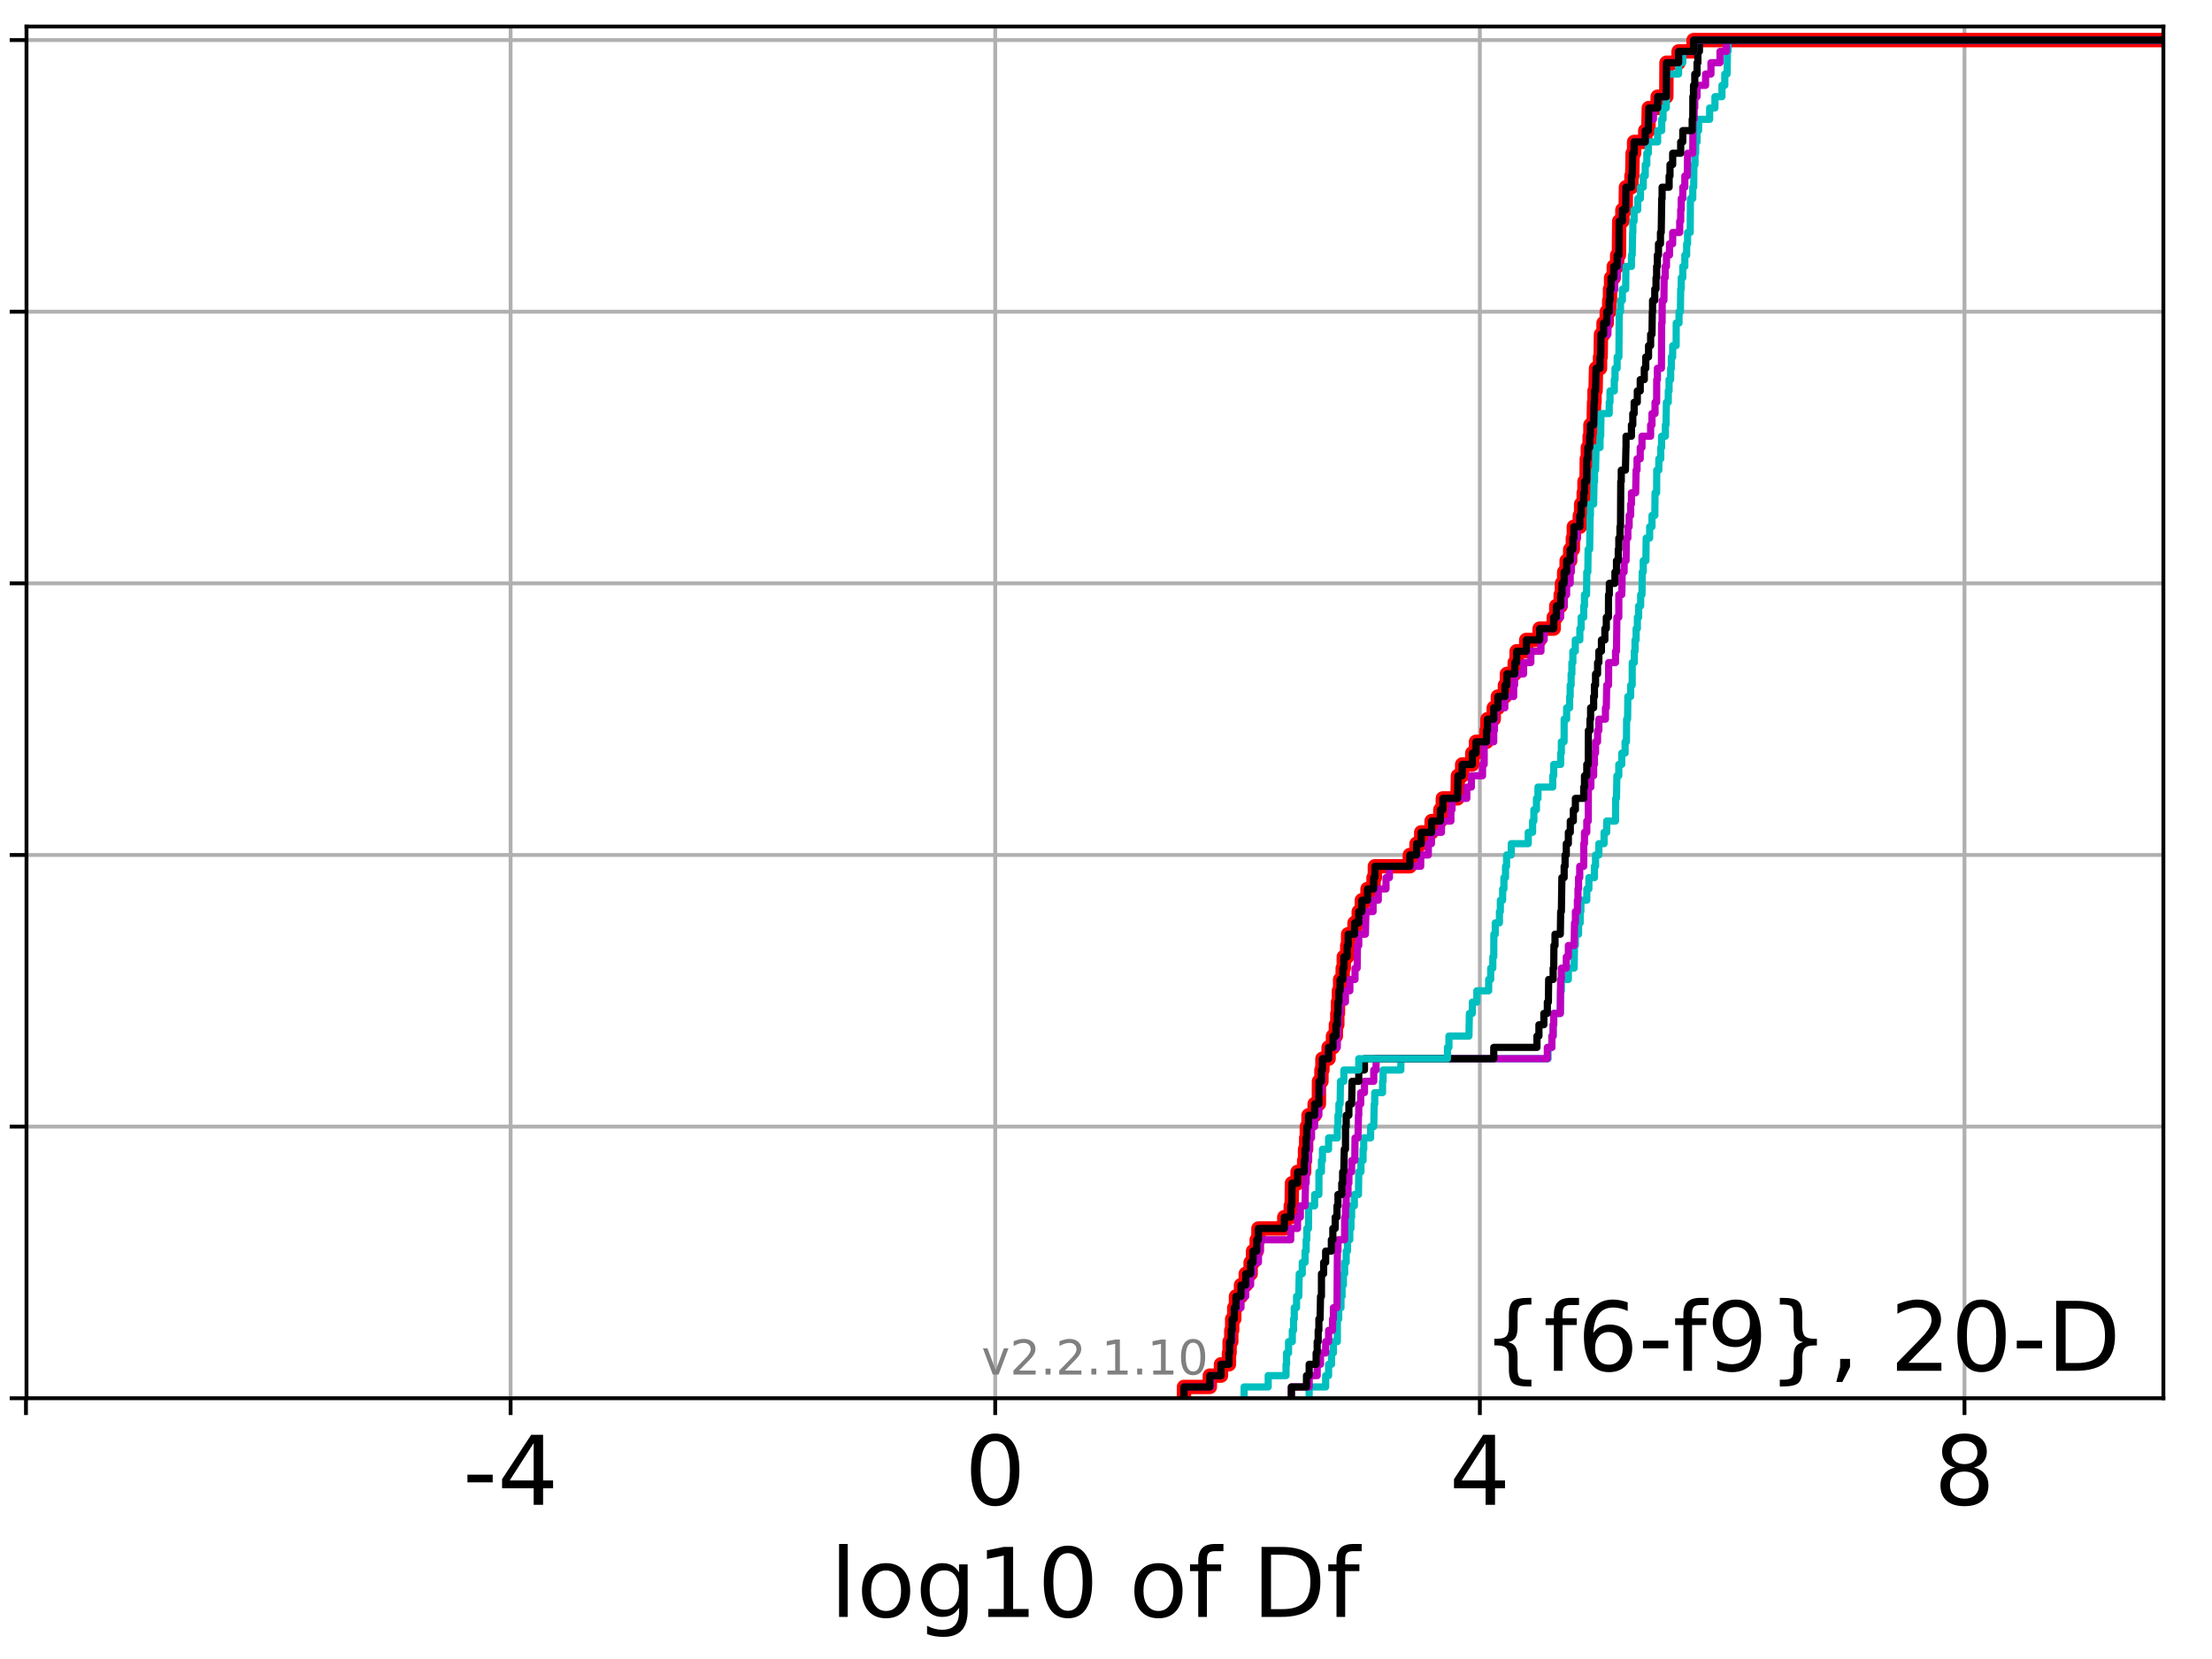 <?xml version="1.0" encoding="utf-8" standalone="no"?>
<!DOCTYPE svg PUBLIC "-//W3C//DTD SVG 1.1//EN"
  "http://www.w3.org/Graphics/SVG/1.1/DTD/svg11.dtd">
<!-- Created with matplotlib (http://matplotlib.org/) -->
<svg height="345.6pt" version="1.1" viewBox="0 0 460.8 345.6" width="460.8pt" xmlns="http://www.w3.org/2000/svg" xmlns:xlink="http://www.w3.org/1999/xlink">
 <defs>
  <style type="text/css">
*{stroke-linecap:butt;stroke-linejoin:round;}
  </style>
 </defs>
 <g id="figure_1">
  <g id="patch_1">
   <path d="M 0 345.6 
L 460.8 345.6 
L 460.8 0 
L 0 0 
z
" style="fill:#ffffff;"/>
  </g>
  <g id="axes_1">
   <g id="patch_2">
    <path d="M 5.52 291.28 
L 450.672 291.28 
L 450.672 5.52 
L 5.52 5.52 
z
" style="fill:#ffffff;"/>
   </g>
   <g id="matplotlib.axis_1">
    <g id="xtick_1">
     <g id="line2d_1">
      <path clip-path="url(#paf7ee58de7)" d="M 5.411 291.28 
L 5.411 5.52 
" style="fill:none;stroke:#b0b0b0;stroke-linecap:square;stroke-width:0.8;"/>
     </g>
     <g id="line2d_2">
      <defs>
       <path d="M 0 0 
L 0 3.5 
" id="md5dd4c7162" style="stroke:#000000;stroke-width:0.8;"/>
      </defs>
      <g>
       <use style="stroke:#000000;stroke-width:0.8;" x="5.411" xlink:href="#md5dd4c7162" y="291.28"/>
      </g>
     </g>
    </g>
    <g id="xtick_2">
     <g id="line2d_3">
      <path clip-path="url(#paf7ee58de7)" d="M 106.367 291.28 
L 106.367 5.52 
" style="fill:none;stroke:#b0b0b0;stroke-linecap:square;stroke-width:0.8;"/>
     </g>
     <g id="line2d_4">
      <g>
       <use style="stroke:#000000;stroke-width:0.8;" x="106.367" xlink:href="#md5dd4c7162" y="291.28"/>
      </g>
     </g>
     <g id="text_1">
      <!-- -4 -->
      <defs>
       <path d="M 4.891 31.391 
L 31.203 31.391 
L 31.203 23.391 
L 4.891 23.391 
z
" id="DejaVuSans-2d"/>
       <path d="M 37.797 64.312 
L 12.891 25.391 
L 37.797 25.391 
z
M 35.203 72.906 
L 47.609 72.906 
L 47.609 25.391 
L 58.016 25.391 
L 58.016 17.188 
L 47.609 17.188 
L 47.609 0 
L 37.797 0 
L 37.797 17.188 
L 4.891 17.188 
L 4.891 26.703 
z
" id="DejaVuSans-34"/>
      </defs>
      <g transform="translate(96.397 313.477)scale(0.2 -0.2)">
       <use xlink:href="#DejaVuSans-2d"/>
       <use x="36.084" xlink:href="#DejaVuSans-34"/>
      </g>
     </g>
    </g>
    <g id="xtick_3">
     <g id="line2d_5">
      <path clip-path="url(#paf7ee58de7)" d="M 207.324 291.28 
L 207.324 5.52 
" style="fill:none;stroke:#b0b0b0;stroke-linecap:square;stroke-width:0.8;"/>
     </g>
     <g id="line2d_6">
      <g>
       <use style="stroke:#000000;stroke-width:0.8;" x="207.324" xlink:href="#md5dd4c7162" y="291.28"/>
      </g>
     </g>
     <g id="text_2">
      <!-- 0 -->
      <defs>
       <path d="M 31.781 66.406 
Q 24.172 66.406 20.328 58.906 
Q 16.5 51.422 16.5 36.375 
Q 16.5 21.391 20.328 13.891 
Q 24.172 6.391 31.781 6.391 
Q 39.453 6.391 43.281 13.891 
Q 47.125 21.391 47.125 36.375 
Q 47.125 51.422 43.281 58.906 
Q 39.453 66.406 31.781 66.406 
z
M 31.781 74.219 
Q 44.047 74.219 50.516 64.516 
Q 56.984 54.828 56.984 36.375 
Q 56.984 17.969 50.516 8.266 
Q 44.047 -1.422 31.781 -1.422 
Q 19.531 -1.422 13.062 8.266 
Q 6.594 17.969 6.594 36.375 
Q 6.594 54.828 13.062 64.516 
Q 19.531 74.219 31.781 74.219 
z
" id="DejaVuSans-30"/>
      </defs>
      <g transform="translate(200.961 313.477)scale(0.2 -0.2)">
       <use xlink:href="#DejaVuSans-30"/>
      </g>
     </g>
    </g>
    <g id="xtick_4">
     <g id="line2d_7">
      <path clip-path="url(#paf7ee58de7)" d="M 308.28 291.28 
L 308.28 5.52 
" style="fill:none;stroke:#b0b0b0;stroke-linecap:square;stroke-width:0.8;"/>
     </g>
     <g id="line2d_8">
      <g>
       <use style="stroke:#000000;stroke-width:0.8;" x="308.28" xlink:href="#md5dd4c7162" y="291.28"/>
      </g>
     </g>
     <g id="text_3">
      <!-- 4 -->
      <g transform="translate(301.918 313.477)scale(0.2 -0.2)">
       <use xlink:href="#DejaVuSans-34"/>
      </g>
     </g>
    </g>
    <g id="xtick_5">
     <g id="line2d_9">
      <path clip-path="url(#paf7ee58de7)" d="M 409.237 291.28 
L 409.237 5.52 
" style="fill:none;stroke:#b0b0b0;stroke-linecap:square;stroke-width:0.8;"/>
     </g>
     <g id="line2d_10">
      <g>
       <use style="stroke:#000000;stroke-width:0.8;" x="409.237" xlink:href="#md5dd4c7162" y="291.28"/>
      </g>
     </g>
     <g id="text_4">
      <!-- 8 -->
      <defs>
       <path d="M 31.781 34.625 
Q 24.75 34.625 20.719 30.859 
Q 16.703 27.094 16.703 20.516 
Q 16.703 13.922 20.719 10.156 
Q 24.75 6.391 31.781 6.391 
Q 38.812 6.391 42.859 10.172 
Q 46.922 13.969 46.922 20.516 
Q 46.922 27.094 42.891 30.859 
Q 38.875 34.625 31.781 34.625 
z
M 21.922 38.812 
Q 15.578 40.375 12.031 44.719 
Q 8.5 49.078 8.5 55.328 
Q 8.5 64.062 14.719 69.141 
Q 20.953 74.219 31.781 74.219 
Q 42.672 74.219 48.875 69.141 
Q 55.078 64.062 55.078 55.328 
Q 55.078 49.078 51.531 44.719 
Q 48 40.375 41.703 38.812 
Q 48.828 37.156 52.797 32.312 
Q 56.781 27.484 56.781 20.516 
Q 56.781 9.906 50.312 4.234 
Q 43.844 -1.422 31.781 -1.422 
Q 19.734 -1.422 13.25 4.234 
Q 6.781 9.906 6.781 20.516 
Q 6.781 27.484 10.781 32.312 
Q 14.797 37.156 21.922 38.812 
z
M 18.312 54.391 
Q 18.312 48.734 21.844 45.562 
Q 25.391 42.391 31.781 42.391 
Q 38.141 42.391 41.719 45.562 
Q 45.312 48.734 45.312 54.391 
Q 45.312 60.062 41.719 63.234 
Q 38.141 66.406 31.781 66.406 
Q 25.391 66.406 21.844 63.234 
Q 18.312 60.062 18.312 54.391 
z
" id="DejaVuSans-38"/>
      </defs>
      <g transform="translate(402.874 313.477)scale(0.2 -0.2)">
       <use xlink:href="#DejaVuSans-38"/>
      </g>
     </g>
    </g>
    <g id="text_5">
     <!-- log10 of Df -->
     <defs>
      <path d="M 9.422 75.984 
L 18.406 75.984 
L 18.406 0 
L 9.422 0 
z
" id="DejaVuSans-6c"/>
      <path d="M 30.609 48.391 
Q 23.391 48.391 19.188 42.75 
Q 14.984 37.109 14.984 27.297 
Q 14.984 17.484 19.156 11.844 
Q 23.344 6.203 30.609 6.203 
Q 37.797 6.203 41.984 11.859 
Q 46.188 17.531 46.188 27.297 
Q 46.188 37.016 41.984 42.703 
Q 37.797 48.391 30.609 48.391 
z
M 30.609 56 
Q 42.328 56 49.016 48.375 
Q 55.719 40.766 55.719 27.297 
Q 55.719 13.875 49.016 6.219 
Q 42.328 -1.422 30.609 -1.422 
Q 18.844 -1.422 12.172 6.219 
Q 5.516 13.875 5.516 27.297 
Q 5.516 40.766 12.172 48.375 
Q 18.844 56 30.609 56 
z
" id="DejaVuSans-6f"/>
      <path d="M 45.406 27.984 
Q 45.406 37.75 41.375 43.109 
Q 37.359 48.484 30.078 48.484 
Q 22.859 48.484 18.828 43.109 
Q 14.797 37.75 14.797 27.984 
Q 14.797 18.266 18.828 12.891 
Q 22.859 7.516 30.078 7.516 
Q 37.359 7.516 41.375 12.891 
Q 45.406 18.266 45.406 27.984 
z
M 54.391 6.781 
Q 54.391 -7.172 48.188 -13.984 
Q 42 -20.797 29.203 -20.797 
Q 24.469 -20.797 20.266 -20.094 
Q 16.062 -19.391 12.109 -17.922 
L 12.109 -9.188 
Q 16.062 -11.328 19.922 -12.344 
Q 23.781 -13.375 27.781 -13.375 
Q 36.625 -13.375 41.016 -8.766 
Q 45.406 -4.156 45.406 5.172 
L 45.406 9.625 
Q 42.625 4.781 38.281 2.391 
Q 33.938 0 27.875 0 
Q 17.828 0 11.672 7.656 
Q 5.516 15.328 5.516 27.984 
Q 5.516 40.672 11.672 48.328 
Q 17.828 56 27.875 56 
Q 33.938 56 38.281 53.609 
Q 42.625 51.219 45.406 46.391 
L 45.406 54.688 
L 54.391 54.688 
z
" id="DejaVuSans-67"/>
      <path d="M 12.406 8.297 
L 28.516 8.297 
L 28.516 63.922 
L 10.984 60.406 
L 10.984 69.391 
L 28.422 72.906 
L 38.281 72.906 
L 38.281 8.297 
L 54.391 8.297 
L 54.391 0 
L 12.406 0 
z
" id="DejaVuSans-31"/>
      <path id="DejaVuSans-20"/>
      <path d="M 37.109 75.984 
L 37.109 68.5 
L 28.516 68.5 
Q 23.688 68.5 21.797 66.547 
Q 19.922 64.594 19.922 59.516 
L 19.922 54.688 
L 34.719 54.688 
L 34.719 47.703 
L 19.922 47.703 
L 19.922 0 
L 10.891 0 
L 10.891 47.703 
L 2.297 47.703 
L 2.297 54.688 
L 10.891 54.688 
L 10.891 58.5 
Q 10.891 67.625 15.141 71.797 
Q 19.391 75.984 28.609 75.984 
z
" id="DejaVuSans-66"/>
      <path d="M 19.672 64.797 
L 19.672 8.109 
L 31.594 8.109 
Q 46.688 8.109 53.688 14.938 
Q 60.688 21.781 60.688 36.531 
Q 60.688 51.172 53.688 57.984 
Q 46.688 64.797 31.594 64.797 
z
M 9.812 72.906 
L 30.078 72.906 
Q 51.266 72.906 61.172 64.094 
Q 71.094 55.281 71.094 36.531 
Q 71.094 17.672 61.125 8.828 
Q 51.172 0 30.078 0 
L 9.812 0 
z
" id="DejaVuSans-44"/>
     </defs>
     <g transform="translate(172.91 336.833)scale(0.2 -0.2)">
      <use xlink:href="#DejaVuSans-6c"/>
      <use x="27.783" xlink:href="#DejaVuSans-6f"/>
      <use x="88.965" xlink:href="#DejaVuSans-67"/>
      <use x="152.441" xlink:href="#DejaVuSans-31"/>
      <use x="216.064" xlink:href="#DejaVuSans-30"/>
      <use x="279.688" xlink:href="#DejaVuSans-20"/>
      <use x="311.475" xlink:href="#DejaVuSans-6f"/>
      <use x="372.656" xlink:href="#DejaVuSans-66"/>
      <use x="407.861" xlink:href="#DejaVuSans-20"/>
      <use x="439.648" xlink:href="#DejaVuSans-44"/>
      <use x="516.65" xlink:href="#DejaVuSans-66"/>
     </g>
    </g>
   </g>
   <g id="matplotlib.axis_2">
    <g id="ytick_1">
     <g id="line2d_11">
      <path clip-path="url(#paf7ee58de7)" d="M 5.52 291.28 
L 450.672 291.28 
" style="fill:none;stroke:#b0b0b0;stroke-linecap:square;stroke-width:0.8;"/>
     </g>
     <g id="line2d_12">
      <defs>
       <path d="M 0 0 
L -3.5 0 
" id="mc1db09f466" style="stroke:#000000;stroke-width:0.8;"/>
      </defs>
      <g>
       <use style="stroke:#000000;stroke-width:0.8;" x="5.52" xlink:href="#mc1db09f466" y="291.28"/>
      </g>
     </g>
    </g>
    <g id="ytick_2">
     <g id="line2d_13">
      <path clip-path="url(#paf7ee58de7)" d="M 5.52 234.694 
L 450.672 234.694 
" style="fill:none;stroke:#b0b0b0;stroke-linecap:square;stroke-width:0.8;"/>
     </g>
     <g id="line2d_14">
      <g>
       <use style="stroke:#000000;stroke-width:0.8;" x="5.52" xlink:href="#mc1db09f466" y="234.694"/>
      </g>
     </g>
    </g>
    <g id="ytick_3">
     <g id="line2d_15">
      <path clip-path="url(#paf7ee58de7)" d="M 5.52 178.108 
L 450.672 178.108 
" style="fill:none;stroke:#b0b0b0;stroke-linecap:square;stroke-width:0.8;"/>
     </g>
     <g id="line2d_16">
      <g>
       <use style="stroke:#000000;stroke-width:0.8;" x="5.52" xlink:href="#mc1db09f466" y="178.108"/>
      </g>
     </g>
    </g>
    <g id="ytick_4">
     <g id="line2d_17">
      <path clip-path="url(#paf7ee58de7)" d="M 5.52 121.522 
L 450.672 121.522 
" style="fill:none;stroke:#b0b0b0;stroke-linecap:square;stroke-width:0.8;"/>
     </g>
     <g id="line2d_18">
      <g>
       <use style="stroke:#000000;stroke-width:0.8;" x="5.52" xlink:href="#mc1db09f466" y="121.522"/>
      </g>
     </g>
    </g>
    <g id="ytick_5">
     <g id="line2d_19">
      <path clip-path="url(#paf7ee58de7)" d="M 5.52 64.935 
L 450.672 64.935 
" style="fill:none;stroke:#b0b0b0;stroke-linecap:square;stroke-width:0.8;"/>
     </g>
     <g id="line2d_20">
      <g>
       <use style="stroke:#000000;stroke-width:0.8;" x="5.52" xlink:href="#mc1db09f466" y="64.935"/>
      </g>
     </g>
    </g>
    <g id="ytick_6">
     <g id="line2d_21">
      <path clip-path="url(#paf7ee58de7)" d="M 5.52 8.349 
L 450.672 8.349 
" style="fill:none;stroke:#b0b0b0;stroke-linecap:square;stroke-width:0.8;"/>
     </g>
     <g id="line2d_22">
      <g>
       <use style="stroke:#000000;stroke-width:0.8;" x="5.52" xlink:href="#mc1db09f466" y="8.349"/>
      </g>
     </g>
    </g>
   </g>
   <g id="line2d_23">
    <path clip-path="url(#paf7ee58de7)" d="M 246.643 291.28 
L 246.643 288.922 
L 252.032 288.922 
L 252.032 286.564 
L 254.354 286.564 
L 254.354 284.207 
L 256.013 284.207 
L 256.013 281.849 
L 256.148 281.849 
L 256.148 279.491 
L 256.498 279.491 
L 256.498 277.133 
L 256.687 277.133 
L 256.687 274.776 
L 257.119 274.776 
L 257.119 272.418 
L 257.478 272.418 
L 257.478 270.06 
L 258.522 270.06 
L 258.522 267.702 
L 259.514 267.702 
L 259.514 265.345 
L 260.532 265.345 
L 260.532 262.987 
L 261.035 262.987 
L 261.035 260.629 
L 261.791 260.629 
L 261.791 258.271 
L 262.158 258.271 
L 262.158 255.914 
L 267.535 255.914 
L 267.535 253.556 
L 268.883 253.556 
L 268.883 251.198 
L 269.076 251.198 
L 269.137 246.483 
L 270.305 246.483 
L 270.305 244.125 
L 271.676 244.125 
L 271.676 241.767 
L 271.864 241.767 
L 271.864 239.409 
L 272.097 239.409 
L 272.097 237.052 
L 272.235 237.052 
L 272.235 234.694 
L 272.59 234.694 
L 272.59 232.336 
L 273.861 232.336 
L 273.861 229.978 
L 274.746 229.978 
L 274.764 225.263 
L 275.28 225.263 
L 275.28 222.905 
L 275.487 222.905 
L 275.487 220.547 
L 276.767 220.547 
L 276.767 218.19 
L 277.68 218.19 
L 277.68 215.832 
L 278.289 215.832 
L 278.289 213.474 
L 278.585 213.474 
L 278.585 211.116 
L 278.725 211.116 
L 278.725 208.759 
L 278.919 208.759 
L 278.919 206.401 
L 279.173 206.401 
L 279.173 204.043 
L 279.712 204.043 
L 279.712 201.685 
L 279.933 201.685 
L 279.933 199.328 
L 280.65 199.328 
L 280.65 196.97 
L 280.837 196.97 
L 280.837 194.612 
L 282.168 194.612 
L 282.168 192.254 
L 283.054 192.254 
L 283.054 189.897 
L 283.69 189.897 
L 283.69 187.539 
L 284.875 187.539 
L 284.875 185.181 
L 286.132 185.181 
L 286.132 182.823 
L 286.409 182.823 
L 286.409 180.465 
L 293.687 180.465 
L 293.687 178.108 
L 295.084 178.108 
L 295.084 175.75 
L 296.061 175.75 
L 296.061 173.392 
L 298.228 173.392 
L 298.228 171.034 
L 300.049 171.034 
L 300.049 168.677 
L 300.567 168.677 
L 300.567 166.319 
L 303.622 166.319 
L 303.712 161.603 
L 304.594 161.603 
L 304.594 159.246 
L 306.702 159.246 
L 306.702 156.888 
L 307.473 156.888 
L 307.473 154.53 
L 309.666 154.53 
L 309.666 152.172 
L 309.864 152.172 
L 309.864 149.815 
L 311.175 149.815 
L 311.175 147.457 
L 312.032 147.457 
L 312.032 145.099 
L 313.503 145.099 
L 313.503 142.741 
L 313.913 142.741 
L 313.913 140.384 
L 315.537 140.384 
L 315.537 138.026 
L 315.937 138.026 
L 315.937 135.668 
L 317.94 135.668 
L 317.94 133.31 
L 320.726 133.31 
L 320.726 130.953 
L 323.669 130.953 
L 323.669 128.595 
L 324.197 128.595 
L 324.197 126.237 
L 325.119 126.237 
L 325.119 123.879 
L 325.38 123.879 
L 325.38 121.522 
L 325.841 121.522 
L 325.841 119.164 
L 326.358 119.164 
L 326.358 116.806 
L 327.099 116.806 
L 327.099 114.448 
L 327.654 114.448 
L 327.654 112.091 
L 327.856 112.091 
L 327.856 109.733 
L 329.11 109.733 
L 329.11 107.375 
L 329.378 107.375 
L 329.378 105.017 
L 329.917 105.017 
L 329.917 102.66 
L 330.076 102.66 
L 330.076 100.302 
L 330.509 100.302 
L 330.556 95.586 
L 330.772 95.586 
L 330.772 93.229 
L 331.156 93.229 
L 331.156 90.871 
L 331.314 90.871 
L 331.314 88.513 
L 331.986 88.513 
L 332.074 83.797 
L 332.169 83.797 
L 332.169 81.44 
L 332.383 81.44 
L 332.49 76.724 
L 333.315 76.724 
L 333.315 74.366 
L 333.445 74.366 
L 333.514 69.651 
L 334.05 69.651 
L 334.05 67.293 
L 334.717 67.293 
L 334.717 64.935 
L 335.232 64.935 
L 335.232 62.578 
L 335.394 62.578 
L 335.394 60.22 
L 335.616 60.22 
L 335.616 57.862 
L 336.176 57.862 
L 336.176 55.504 
L 336.884 55.504 
L 336.884 53.147 
L 337.248 53.147 
L 337.314 46.073 
L 337.976 46.073 
L 337.976 43.716 
L 338.658 43.716 
L 338.713 39 
L 339.859 39 
L 339.859 36.642 
L 340.017 36.642 
L 340.109 31.927 
L 340.416 31.927 
L 340.416 29.569 
L 342.735 29.569 
L 342.735 27.211 
L 343.382 27.211 
L 343.474 22.496 
L 345.317 22.496 
L 345.317 20.138 
L 347.119 20.138 
L 347.162 13.065 
L 349.681 13.065 
L 349.681 10.707 
L 352.801 10.707 
L 352.801 8.349 
L 352.801 8.349 
L 450.672 8.349 
L 450.672 8.349 
" style="fill:none;stroke:#ff0000;stroke-linecap:square;stroke-width:3;"/>
   </g>
   <g id="line2d_24">
    <path clip-path="url(#paf7ee58de7)" d="M 272.724 291.28 
L 272.724 288.922 
L 276.159 288.922 
L 276.159 286.564 
L 276.772 286.564 
L 276.772 284.207 
L 277.391 284.207 
L 277.391 281.849 
L 277.77 281.849 
L 277.77 279.491 
L 278.591 279.491 
L 278.605 274.776 
L 278.88 274.776 
L 278.88 272.418 
L 279.354 272.418 
L 279.354 270.06 
L 279.578 270.06 
L 279.578 267.702 
L 279.853 267.702 
L 279.853 265.345 
L 280.115 265.345 
L 280.115 262.987 
L 280.44 262.987 
L 280.44 260.629 
L 280.7 260.629 
L 280.7 258.271 
L 281.185 258.271 
L 281.185 255.914 
L 281.432 255.914 
L 281.432 253.556 
L 281.57 253.556 
L 281.57 251.198 
L 282.137 251.198 
L 282.137 248.84 
L 282.993 248.84 
L 283.054 244.125 
L 283.511 244.125 
L 283.511 241.767 
L 283.953 241.767 
L 283.953 239.409 
L 284.089 239.409 
L 284.089 237.052 
L 285.526 237.052 
L 285.526 234.694 
L 286.176 234.694 
L 286.272 229.978 
L 286.384 229.978 
L 286.384 227.621 
L 288.006 227.621 
L 288.006 225.263 
L 288.121 225.263 
L 288.121 222.905 
L 291.825 222.905 
L 291.825 220.547 
L 322.49 220.547 
L 322.49 218.19 
L 323.289 218.19 
L 323.289 215.832 
L 323.549 215.832 
L 323.549 213.474 
L 323.669 213.474 
L 323.669 211.116 
L 325.044 211.116 
L 325.086 206.401 
L 325.264 206.401 
L 325.264 204.043 
L 326.716 204.043 
L 326.716 201.685 
L 327.915 201.685 
L 328.003 196.97 
L 328.183 196.97 
L 328.183 194.612 
L 328.843 194.612 
L 328.843 192.254 
L 329.185 192.254 
L 329.185 189.897 
L 329.325 189.897 
L 329.325 187.539 
L 330.556 187.539 
L 330.556 185.181 
L 330.995 185.181 
L 330.995 182.823 
L 332.151 182.823 
L 332.151 180.465 
L 332.383 180.465 
L 332.383 178.108 
L 333.069 178.108 
L 333.069 175.75 
L 334.157 175.75 
L 334.157 173.392 
L 334.708 173.392 
L 334.708 171.034 
L 336.543 171.034 
L 336.582 166.319 
L 336.743 166.319 
L 336.83 161.603 
L 337.225 161.603 
L 337.225 159.246 
L 337.847 159.246 
L 337.847 156.888 
L 338.537 156.888 
L 338.537 154.53 
L 338.82 154.53 
L 338.855 149.815 
L 339.058 149.815 
L 339.11 145.099 
L 339.697 145.099 
L 339.697 142.741 
L 340.009 142.741 
L 340.029 138.026 
L 340.456 138.026 
L 340.456 135.668 
L 340.604 135.668 
L 340.604 133.31 
L 340.833 133.31 
L 340.833 130.953 
L 341.094 130.953 
L 341.094 128.595 
L 341.356 128.595 
L 341.356 126.237 
L 341.779 126.237 
L 341.779 123.879 
L 342.056 123.879 
L 342.106 119.164 
L 342.315 119.164 
L 342.315 116.806 
L 342.87 116.806 
L 342.926 112.091 
L 343.653 112.091 
L 343.653 109.733 
L 344.139 109.733 
L 344.139 107.375 
L 344.73 107.375 
L 344.775 102.66 
L 345.106 102.66 
L 345.13 97.944 
L 345.564 97.944 
L 345.564 95.586 
L 345.962 95.586 
L 345.962 93.229 
L 346.14 93.229 
L 346.14 90.871 
L 346.931 90.871 
L 346.931 88.513 
L 347.064 88.513 
L 347.139 83.797 
L 347.53 83.797 
L 347.53 81.44 
L 347.695 81.44 
L 347.695 79.082 
L 348.026 79.082 
L 348.026 76.724 
L 348.174 76.724 
L 348.174 74.366 
L 348.448 74.366 
L 348.448 72.009 
L 349.173 72.009 
L 349.184 67.293 
L 349.772 67.293 
L 349.772 64.935 
L 350.062 64.935 
L 350.117 60.22 
L 350.233 60.22 
L 350.233 57.862 
L 350.555 57.862 
L 350.555 55.504 
L 350.98 55.504 
L 350.98 53.147 
L 351.365 53.147 
L 351.365 50.789 
L 351.553 50.789 
L 351.553 48.431 
L 352.101 48.431 
L 352.147 41.358 
L 352.633 41.358 
L 352.633 39 
L 352.824 39 
L 352.869 34.285 
L 353.1 34.285 
L 353.1 31.927 
L 353.241 31.927 
L 353.241 29.569 
L 353.527 29.569 
L 353.527 27.211 
L 353.852 27.211 
L 353.852 24.854 
L 356.151 24.854 
L 356.151 22.496 
L 357.253 22.496 
L 357.253 20.138 
L 358.713 20.138 
L 358.713 17.78 
L 359.304 17.78 
L 359.304 15.423 
L 359.783 15.423 
L 359.863 10.707 
L 359.979 10.707 
L 359.979 8.349 
L 359.979 8.349 
L 450.672 8.349 
L 450.672 8.349 
" style="fill:none;stroke:#00bfbf;stroke-linecap:square;stroke-width:1.5;"/>
   </g>
   <g id="line2d_25">
    <path clip-path="url(#paf7ee58de7)" d="M 269.017 291.28 
L 269.017 288.922 
L 272.724 288.922 
L 272.724 286.564 
L 274.397 286.564 
L 274.397 284.207 
L 275.09 284.207 
L 275.09 281.849 
L 276.159 281.849 
L 276.159 279.491 
L 276.772 279.491 
L 276.772 277.133 
L 277.591 277.133 
L 277.591 274.776 
L 277.77 274.776 
L 277.77 272.418 
L 278.521 272.418 
L 278.605 260.629 
L 278.725 260.629 
L 278.725 258.271 
L 280.097 258.271 
L 280.115 253.556 
L 280.289 253.556 
L 280.289 251.198 
L 280.44 251.198 
L 280.44 248.84 
L 280.821 248.84 
L 280.821 246.483 
L 280.999 246.483 
L 280.999 244.125 
L 281.57 244.125 
L 281.57 241.767 
L 282.225 241.767 
L 282.277 237.052 
L 282.885 237.052 
L 282.993 232.336 
L 283.054 232.336 
L 283.054 229.978 
L 283.463 229.978 
L 283.463 227.621 
L 284.241 227.621 
L 284.241 225.263 
L 286.176 225.263 
L 286.176 222.905 
L 286.661 222.905 
L 286.661 220.547 
L 322.339 220.547 
L 322.339 218.19 
L 323.289 218.19 
L 323.289 215.832 
L 323.549 215.832 
L 323.549 213.474 
L 323.669 213.474 
L 323.669 211.116 
L 325.044 211.116 
L 325.103 204.043 
L 325.264 204.043 
L 325.264 201.685 
L 326.287 201.685 
L 326.287 199.328 
L 326.716 199.328 
L 326.716 196.97 
L 327.915 196.97 
L 328.003 192.254 
L 328.183 192.254 
L 328.183 189.897 
L 328.599 189.897 
L 328.599 187.539 
L 328.724 187.539 
L 328.724 185.181 
L 328.843 185.181 
L 328.843 182.823 
L 329.086 182.823 
L 329.086 180.465 
L 329.917 180.465 
L 329.929 175.75 
L 330.076 175.75 
L 330.076 173.392 
L 330.556 173.392 
L 330.556 171.034 
L 330.863 171.034 
L 330.892 163.961 
L 331.41 163.961 
L 331.41 161.603 
L 331.986 161.603 
L 331.986 159.246 
L 332.151 159.246 
L 332.151 156.888 
L 332.383 156.888 
L 332.383 154.53 
L 332.802 154.53 
L 332.802 152.172 
L 333.069 152.172 
L 333.069 149.815 
L 334.441 149.815 
L 334.441 147.457 
L 334.622 147.457 
L 334.708 142.741 
L 335.09 142.741 
L 335.12 138.026 
L 336.543 138.026 
L 336.543 135.668 
L 336.743 135.668 
L 336.83 128.595 
L 337.225 128.595 
L 337.229 123.879 
L 337.847 123.879 
L 337.94 119.164 
L 338.337 119.164 
L 338.337 116.806 
L 338.733 116.806 
L 338.82 112.091 
L 339.11 112.091 
L 339.11 109.733 
L 339.377 109.733 
L 339.377 107.375 
L 339.697 107.375 
L 339.697 105.017 
L 339.859 105.017 
L 339.859 102.66 
L 340.74 102.66 
L 340.833 97.944 
L 341.024 97.944 
L 341.024 95.586 
L 341.692 95.586 
L 341.692 93.229 
L 342.056 93.229 
L 342.056 90.871 
L 343.855 90.871 
L 343.855 88.513 
L 344.139 88.513 
L 344.139 86.155 
L 344.775 86.155 
L 344.775 83.797 
L 345.106 83.797 
L 345.13 79.082 
L 345.264 79.082 
L 345.264 76.724 
L 346.107 76.724 
L 346.149 67.293 
L 346.244 67.293 
L 346.271 62.578 
L 346.623 62.578 
L 346.673 57.862 
L 346.889 57.862 
L 346.889 55.504 
L 347.158 55.504 
L 347.158 53.147 
L 347.784 53.147 
L 347.784 50.789 
L 348.448 50.789 
L 348.448 48.431 
L 349.916 48.431 
L 349.916 46.073 
L 350.117 46.073 
L 350.117 43.716 
L 350.233 43.716 
L 350.233 41.358 
L 350.555 41.358 
L 350.555 39 
L 350.98 39 
L 350.98 36.642 
L 351.503 36.642 
L 351.553 31.927 
L 352.633 31.927 
L 352.677 24.854 
L 352.922 24.854 
L 352.922 22.496 
L 353.053 22.496 
L 353.053 20.138 
L 353.527 20.138 
L 353.527 17.78 
L 355.307 17.78 
L 355.307 15.423 
L 356.423 15.423 
L 356.423 13.065 
L 358.304 13.065 
L 358.304 10.707 
L 359.647 10.707 
L 359.647 8.349 
L 359.647 8.349 
L 450.672 8.349 
L 450.672 8.349 
" style="fill:none;stroke:#bf00bf;stroke-linecap:square;stroke-width:1.5;"/>
   </g>
   <g id="line2d_26">
    <path clip-path="url(#paf7ee58de7)" d="M 269.017 291.28 
L 269.017 288.922 
L 272.165 288.922 
L 272.165 286.564 
L 272.724 286.564 
L 272.724 284.207 
L 274.175 284.207 
L 274.175 281.849 
L 274.397 281.849 
L 274.397 279.491 
L 274.603 279.491 
L 274.603 277.133 
L 274.746 277.133 
L 274.746 274.776 
L 275 274.776 
L 275.09 270.06 
L 275.28 270.06 
L 275.289 265.345 
L 275.739 265.345 
L 275.739 262.987 
L 276.159 262.987 
L 276.159 260.629 
L 277.345 260.629 
L 277.345 258.271 
L 277.652 258.271 
L 277.652 255.914 
L 278.148 255.914 
L 278.148 253.556 
L 278.521 253.556 
L 278.521 251.198 
L 278.725 251.198 
L 278.725 248.84 
L 279.514 248.84 
L 279.514 246.483 
L 279.697 246.483 
L 279.697 244.125 
L 279.933 244.125 
L 280.041 239.409 
L 280.289 239.409 
L 280.299 234.694 
L 280.44 234.694 
L 280.44 232.336 
L 280.999 232.336 
L 280.999 229.978 
L 281.57 229.978 
L 281.656 225.263 
L 283.054 225.263 
L 283.054 222.905 
L 284.241 222.905 
L 284.241 220.547 
L 311.175 220.547 
L 311.175 218.19 
L 320.174 218.19 
L 320.174 215.832 
L 320.589 215.832 
L 320.589 213.474 
L 321.61 213.474 
L 321.61 211.116 
L 322.339 211.116 
L 322.339 208.759 
L 322.557 208.759 
L 322.615 204.043 
L 323.549 204.043 
L 323.549 201.685 
L 323.669 201.685 
L 323.713 196.97 
L 323.938 196.97 
L 323.938 194.612 
L 325.044 194.612 
L 325.119 189.897 
L 325.264 189.897 
L 325.369 182.823 
L 325.841 182.823 
L 325.841 180.465 
L 326.033 180.465 
L 326.033 178.108 
L 326.287 178.108 
L 326.287 175.75 
L 326.716 175.75 
L 326.716 173.392 
L 327.121 173.392 
L 327.121 171.034 
L 327.755 171.034 
L 327.755 168.677 
L 328.183 168.677 
L 328.183 166.319 
L 329.917 166.319 
L 329.917 163.961 
L 330.076 163.961 
L 330.076 161.603 
L 330.556 161.603 
L 330.556 159.246 
L 330.863 159.246 
L 330.892 152.172 
L 331.222 152.172 
L 331.222 149.815 
L 331.353 149.815 
L 331.353 147.457 
L 331.986 147.457 
L 331.986 145.099 
L 332.151 145.099 
L 332.151 142.741 
L 332.383 142.741 
L 332.383 140.384 
L 332.802 140.384 
L 332.802 138.026 
L 333.069 138.026 
L 333.069 135.668 
L 333.609 135.668 
L 333.609 133.31 
L 334.321 133.31 
L 334.321 130.953 
L 334.622 130.953 
L 334.622 128.595 
L 335.066 128.595 
L 335.09 123.879 
L 335.252 123.879 
L 335.252 121.522 
L 336.418 121.522 
L 336.418 119.164 
L 336.743 119.164 
L 336.743 116.806 
L 337.115 116.806 
L 337.115 114.448 
L 337.229 114.448 
L 337.229 112.091 
L 337.47 112.091 
L 337.47 109.733 
L 337.583 109.733 
L 337.635 100.302 
L 337.741 100.302 
L 337.741 97.944 
L 338.607 97.944 
L 338.713 93.229 
L 338.733 93.229 
L 338.733 90.871 
L 339.859 90.871 
L 339.859 88.513 
L 340.138 88.513 
L 340.138 86.155 
L 340.425 86.155 
L 340.425 83.797 
L 341.08 83.797 
L 341.08 81.44 
L 341.692 81.44 
L 341.692 79.082 
L 342.537 79.082 
L 342.537 76.724 
L 342.843 76.724 
L 342.843 74.366 
L 343.421 74.366 
L 343.421 72.009 
L 343.855 72.009 
L 343.855 69.651 
L 344.139 69.651 
L 344.206 64.935 
L 344.257 64.935 
L 344.257 62.578 
L 344.717 62.578 
L 344.717 60.22 
L 344.977 60.22 
L 344.977 57.862 
L 345.106 57.862 
L 345.106 55.504 
L 345.264 55.504 
L 345.264 53.147 
L 345.491 53.147 
L 345.491 50.789 
L 345.905 50.789 
L 345.905 48.431 
L 346.063 48.431 
L 346.17 41.358 
L 346.244 41.358 
L 346.244 39 
L 347.711 39 
L 347.711 36.642 
L 347.889 36.642 
L 347.889 34.285 
L 348.448 34.285 
L 348.448 31.927 
L 350.117 31.927 
L 350.117 29.569 
L 350.555 29.569 
L 350.555 27.211 
L 352.512 27.211 
L 352.512 24.854 
L 352.633 24.854 
L 352.654 20.138 
L 352.787 20.138 
L 352.787 17.78 
L 353.053 17.78 
L 353.053 15.423 
L 353.527 15.423 
L 353.527 13.065 
L 353.705 13.065 
L 353.705 10.707 
L 354.021 10.707 
L 354.021 8.349 
L 354.021 8.349 
L 450.672 8.349 
L 450.672 8.349 
" style="fill:none;stroke:#000000;stroke-linecap:square;stroke-width:1.5;"/>
   </g>
   <g id="line2d_27">
    <path clip-path="url(#paf7ee58de7)" d="M 259.171 291.28 
L 259.171 288.922 
L 264.188 288.922 
L 264.188 286.564 
L 267.907 286.564 
L 267.907 284.207 
L 268.019 284.207 
L 268.019 281.849 
L 268.429 281.849 
L 268.429 279.491 
L 269.211 279.491 
L 269.211 277.133 
L 269.466 277.133 
L 269.466 274.776 
L 269.621 274.776 
L 269.621 272.418 
L 270.094 272.418 
L 270.094 270.06 
L 270.557 270.06 
L 270.655 265.345 
L 271.284 265.345 
L 271.284 262.987 
L 271.864 262.987 
L 271.864 260.629 
L 272.097 260.629 
L 272.097 258.271 
L 272.235 258.271 
L 272.235 255.914 
L 272.59 255.914 
L 272.62 251.198 
L 273.861 251.198 
L 273.861 248.84 
L 274.746 248.84 
L 274.764 244.125 
L 275.28 244.125 
L 275.28 241.767 
L 275.487 241.767 
L 275.487 239.409 
L 276.767 239.409 
L 276.767 237.052 
L 278.585 237.052 
L 278.585 234.694 
L 278.725 234.694 
L 278.725 232.336 
L 278.919 232.336 
L 278.919 229.978 
L 279.173 229.978 
L 279.245 225.263 
L 279.952 225.263 
L 279.952 222.905 
L 283.054 222.905 
L 283.054 220.547 
L 301.531 220.547 
L 301.531 218.19 
L 301.843 218.19 
L 301.843 215.832 
L 306.007 215.832 
L 306.1 211.116 
L 306.714 211.116 
L 306.714 208.759 
L 307.653 208.759 
L 307.653 206.401 
L 310.12 206.401 
L 310.12 204.043 
L 310.539 204.043 
L 310.539 201.685 
L 310.98 201.685 
L 310.98 199.328 
L 311.175 199.328 
L 311.197 194.612 
L 311.494 194.612 
L 311.494 192.254 
L 312.361 192.254 
L 312.361 189.897 
L 312.549 189.897 
L 312.549 187.539 
L 313.029 187.539 
L 313.029 185.181 
L 313.295 185.181 
L 313.295 182.823 
L 313.63 182.823 
L 313.63 180.465 
L 313.847 180.465 
L 313.847 178.108 
L 314.826 178.108 
L 314.826 175.75 
L 318.36 175.75 
L 318.36 173.392 
L 319.269 173.392 
L 319.269 171.034 
L 319.53 171.034 
L 319.53 168.677 
L 320.07 168.677 
L 320.07 166.319 
L 320.388 166.319 
L 320.388 163.961 
L 323.461 163.961 
L 323.461 161.603 
L 323.669 161.603 
L 323.669 159.246 
L 325.119 159.246 
L 325.119 156.888 
L 325.26 156.888 
L 325.26 154.53 
L 325.828 154.53 
L 325.841 149.815 
L 326.358 149.815 
L 326.358 147.457 
L 326.981 147.457 
L 326.981 145.099 
L 327.099 145.099 
L 327.099 142.741 
L 327.295 142.741 
L 327.295 140.384 
L 327.452 140.384 
L 327.452 138.026 
L 327.654 138.026 
L 327.654 135.668 
L 328.161 135.668 
L 328.161 133.31 
L 329.11 133.31 
L 329.11 130.953 
L 329.378 130.953 
L 329.378 128.595 
L 329.917 128.595 
L 329.917 126.237 
L 330.076 126.237 
L 330.076 123.879 
L 330.509 123.879 
L 330.556 119.164 
L 330.772 119.164 
L 330.832 114.448 
L 331.156 114.448 
L 331.25 107.375 
L 331.314 107.375 
L 331.314 105.017 
L 331.986 105.017 
L 332.074 100.302 
L 332.169 100.302 
L 332.169 97.944 
L 332.383 97.944 
L 332.49 93.229 
L 333.315 93.229 
L 333.315 90.871 
L 333.445 90.871 
L 333.514 86.155 
L 335.232 86.155 
L 335.232 83.797 
L 335.394 83.797 
L 335.394 81.44 
L 336.285 81.44 
L 336.285 79.082 
L 336.44 79.082 
L 336.44 76.724 
L 336.884 76.724 
L 336.884 74.366 
L 337.248 74.366 
L 337.319 64.935 
L 337.58 64.935 
L 337.58 62.578 
L 337.976 62.578 
L 337.976 60.22 
L 338.658 60.22 
L 338.713 55.504 
L 339.859 55.504 
L 339.859 53.147 
L 340.017 53.147 
L 340.109 48.431 
L 340.156 48.431 
L 340.156 46.073 
L 340.416 46.073 
L 340.416 43.716 
L 341.178 43.716 
L 341.178 41.358 
L 341.724 41.358 
L 341.724 39 
L 342.32 39 
L 342.32 36.642 
L 342.735 36.642 
L 342.735 34.285 
L 343.058 34.285 
L 343.058 31.927 
L 343.382 31.927 
L 343.382 29.569 
L 345.317 29.569 
L 345.317 27.211 
L 346.164 27.211 
L 346.164 24.854 
L 346.446 24.854 
L 346.446 22.496 
L 347.119 22.496 
L 347.162 15.423 
L 349.681 15.423 
L 349.681 13.065 
L 350.535 13.065 
L 350.535 10.707 
L 352.801 10.707 
L 352.801 8.349 
L 352.801 8.349 
L 450.672 8.349 
L 450.672 8.349 
" style="fill:none;stroke:#00bfbf;stroke-linecap:square;stroke-width:1.5;"/>
   </g>
   <g id="line2d_28">
    <path clip-path="url(#paf7ee58de7)" d="M 246.643 291.28 
L 246.643 288.922 
L 252.252 288.922 
L 252.252 286.564 
L 254.354 286.564 
L 254.354 284.207 
L 256.013 284.207 
L 256.013 281.849 
L 256.148 281.849 
L 256.148 279.491 
L 256.687 279.491 
L 256.745 274.776 
L 257.119 274.776 
L 257.119 272.418 
L 258.522 272.418 
L 258.522 270.06 
L 259.514 270.06 
L 259.514 267.702 
L 260.532 267.702 
L 260.532 265.345 
L 261.035 265.345 
L 261.035 262.987 
L 262.158 262.987 
L 262.158 260.629 
L 262.541 260.629 
L 262.541 258.271 
L 268.883 258.271 
L 268.883 255.914 
L 270.305 255.914 
L 270.305 253.556 
L 270.886 253.556 
L 270.886 251.198 
L 271.864 251.198 
L 271.956 246.483 
L 272.097 246.483 
L 272.097 244.125 
L 272.235 244.125 
L 272.235 241.767 
L 272.59 241.767 
L 272.59 239.409 
L 272.78 239.409 
L 272.78 237.052 
L 273.219 237.052 
L 273.219 234.694 
L 273.861 234.694 
L 273.861 232.336 
L 274.746 232.336 
L 274.764 227.621 
L 275.28 227.621 
L 275.28 225.263 
L 275.418 225.263 
L 275.487 220.547 
L 276.767 220.547 
L 276.767 218.19 
L 278.585 218.19 
L 278.585 215.832 
L 278.725 215.832 
L 278.725 213.474 
L 278.919 213.474 
L 278.919 211.116 
L 279.173 211.116 
L 279.173 208.759 
L 280.278 208.759 
L 280.278 206.401 
L 281.199 206.401 
L 281.199 204.043 
L 282.274 204.043 
L 282.274 201.685 
L 282.721 201.685 
L 282.782 196.97 
L 283.054 196.97 
L 283.054 194.612 
L 284.44 194.612 
L 284.548 189.897 
L 286.038 189.897 
L 286.038 187.539 
L 287.127 187.539 
L 287.127 185.181 
L 288.73 185.181 
L 288.73 182.823 
L 289.451 182.823 
L 289.451 180.465 
L 295.96 180.465 
L 295.96 178.108 
L 297.547 178.108 
L 297.547 175.75 
L 298.201 175.75 
L 298.201 173.392 
L 300.289 173.392 
L 300.289 171.034 
L 302.249 171.034 
L 302.249 168.677 
L 302.485 168.677 
L 302.485 166.319 
L 305.571 166.319 
L 305.571 163.961 
L 306.516 163.961 
L 306.516 161.603 
L 308.842 161.603 
L 308.842 159.246 
L 309.181 159.246 
L 309.184 154.53 
L 311.175 154.53 
L 311.175 152.172 
L 311.318 152.172 
L 311.318 149.815 
L 311.544 149.815 
L 311.544 147.457 
L 313.484 147.457 
L 313.484 145.099 
L 315.33 145.099 
L 315.33 142.741 
L 315.514 142.741 
L 315.514 140.384 
L 317.393 140.384 
L 317.393 138.026 
L 318.901 138.026 
L 318.901 135.668 
L 321.011 135.668 
L 321.011 133.31 
L 321.683 133.31 
L 321.683 130.953 
L 323.669 130.953 
L 323.669 128.595 
L 325.119 128.595 
L 325.119 126.237 
L 325.841 126.237 
L 325.841 123.879 
L 326.358 123.879 
L 326.358 121.522 
L 327.099 121.522 
L 327.099 119.164 
L 327.355 119.164 
L 327.355 116.806 
L 327.654 116.806 
L 327.654 114.448 
L 327.876 114.448 
L 327.876 112.091 
L 328.534 112.091 
L 328.534 109.733 
L 329.11 109.733 
L 329.11 107.375 
L 329.378 107.375 
L 329.378 105.017 
L 329.917 105.017 
L 329.917 102.66 
L 330.076 102.66 
L 330.076 100.302 
L 330.509 100.302 
L 330.556 95.586 
L 330.772 95.586 
L 330.772 93.229 
L 331.156 93.229 
L 331.156 90.871 
L 331.314 90.871 
L 331.314 88.513 
L 331.986 88.513 
L 332.074 83.797 
L 332.169 83.797 
L 332.169 81.44 
L 332.383 81.44 
L 332.49 76.724 
L 333.315 76.724 
L 333.315 74.366 
L 333.445 74.366 
L 333.514 69.651 
L 334.962 69.651 
L 334.962 67.293 
L 335.232 67.293 
L 335.232 64.935 
L 335.381 64.935 
L 335.394 60.22 
L 336.364 60.22 
L 336.364 57.862 
L 336.884 57.862 
L 336.884 55.504 
L 337.248 55.504 
L 337.314 46.073 
L 337.976 46.073 
L 337.976 43.716 
L 338.658 43.716 
L 338.713 39 
L 339.859 39 
L 339.859 36.642 
L 340.017 36.642 
L 340.109 31.927 
L 340.416 31.927 
L 340.416 29.569 
L 342.735 29.569 
L 342.735 27.211 
L 343.382 27.211 
L 343.382 24.854 
L 344.439 24.854 
L 344.439 22.496 
L 345.317 22.496 
L 345.317 20.138 
L 347.119 20.138 
L 347.162 13.065 
L 349.681 13.065 
L 349.681 10.707 
L 352.801 10.707 
L 352.801 8.349 
L 352.801 8.349 
L 450.672 8.349 
L 450.672 8.349 
" style="fill:none;stroke:#bf00bf;stroke-linecap:square;stroke-width:1.5;"/>
   </g>
   <g id="line2d_29">
    <path clip-path="url(#paf7ee58de7)" d="M 246.643 291.28 
L 246.643 288.922 
L 252.032 288.922 
L 252.032 286.564 
L 254.354 286.564 
L 254.354 284.207 
L 256.013 284.207 
L 256.013 281.849 
L 256.148 281.849 
L 256.148 279.491 
L 256.498 279.491 
L 256.498 277.133 
L 256.687 277.133 
L 256.687 274.776 
L 257.119 274.776 
L 257.119 272.418 
L 257.482 272.418 
L 257.482 270.06 
L 258.522 270.06 
L 258.522 267.702 
L 259.514 267.702 
L 259.514 265.345 
L 260.532 265.345 
L 260.532 262.987 
L 261.035 262.987 
L 261.035 260.629 
L 261.796 260.629 
L 261.796 258.271 
L 262.158 258.271 
L 262.158 255.914 
L 267.557 255.914 
L 267.557 253.556 
L 268.883 253.556 
L 268.883 251.198 
L 269.099 251.198 
L 269.151 246.483 
L 270.305 246.483 
L 270.305 244.125 
L 271.694 244.125 
L 271.694 241.767 
L 271.864 241.767 
L 271.864 239.409 
L 272.097 239.409 
L 272.097 237.052 
L 272.235 237.052 
L 272.235 234.694 
L 272.59 234.694 
L 272.59 232.336 
L 273.861 232.336 
L 273.861 229.978 
L 274.746 229.978 
L 274.764 225.263 
L 275.28 225.263 
L 275.28 222.905 
L 275.487 222.905 
L 275.487 220.547 
L 276.767 220.547 
L 276.767 218.19 
L 277.694 218.19 
L 277.694 215.832 
L 278.305 215.832 
L 278.305 213.474 
L 278.585 213.474 
L 278.585 211.116 
L 278.725 211.116 
L 278.725 208.759 
L 278.919 208.759 
L 278.919 206.401 
L 279.173 206.401 
L 279.173 204.043 
L 279.744 204.043 
L 279.744 201.685 
L 279.946 201.685 
L 279.946 199.328 
L 280.654 199.328 
L 280.654 196.97 
L 280.86 196.97 
L 280.86 194.612 
L 282.192 194.612 
L 282.192 192.254 
L 283.054 192.254 
L 283.054 189.897 
L 283.704 189.897 
L 283.704 187.539 
L 284.885 187.539 
L 284.885 185.181 
L 286.153 185.181 
L 286.153 182.823 
L 286.419 182.823 
L 286.419 180.465 
L 293.7 180.465 
L 293.7 178.108 
L 295.096 178.108 
L 295.096 175.75 
L 296.071 175.75 
L 296.071 173.392 
L 298.238 173.392 
L 298.238 171.034 
L 300.066 171.034 
L 300.066 168.677 
L 300.577 168.677 
L 300.577 166.319 
L 303.641 166.319 
L 303.72 161.603 
L 304.604 161.603 
L 304.604 159.246 
L 306.714 159.246 
L 306.714 156.888 
L 307.483 156.888 
L 307.483 154.53 
L 309.673 154.53 
L 309.673 152.172 
L 309.871 152.172 
L 309.871 149.815 
L 311.175 149.815 
L 311.175 147.457 
L 312.036 147.457 
L 312.036 145.099 
L 313.511 145.099 
L 313.511 142.741 
L 313.921 142.741 
L 313.921 140.384 
L 315.547 140.384 
L 315.547 138.026 
L 315.944 138.026 
L 315.944 135.668 
L 317.965 135.668 
L 317.965 133.31 
L 320.738 133.31 
L 320.738 130.953 
L 323.669 130.953 
L 323.669 128.595 
L 324.218 128.595 
L 324.218 126.237 
L 325.119 126.237 
L 325.119 123.879 
L 325.391 123.879 
L 325.391 121.522 
L 325.841 121.522 
L 325.841 119.164 
L 326.358 119.164 
L 326.358 116.806 
L 327.099 116.806 
L 327.099 114.448 
L 327.654 114.448 
L 327.654 112.091 
L 327.865 112.091 
L 327.865 109.733 
L 329.11 109.733 
L 329.11 107.375 
L 329.378 107.375 
L 329.378 105.017 
L 329.917 105.017 
L 329.917 102.66 
L 330.076 102.66 
L 330.076 100.302 
L 330.509 100.302 
L 330.556 95.586 
L 330.772 95.586 
L 330.772 93.229 
L 331.156 93.229 
L 331.156 90.871 
L 331.314 90.871 
L 331.314 88.513 
L 331.986 88.513 
L 332.074 83.797 
L 332.169 83.797 
L 332.169 81.44 
L 332.383 81.44 
L 332.49 76.724 
L 333.315 76.724 
L 333.315 74.366 
L 333.445 74.366 
L 333.514 69.651 
L 334.055 69.651 
L 334.055 67.293 
L 334.723 67.293 
L 334.723 64.935 
L 335.232 64.935 
L 335.232 62.578 
L 335.394 62.578 
L 335.394 60.22 
L 335.621 60.22 
L 335.621 57.862 
L 336.18 57.862 
L 336.18 55.504 
L 336.884 55.504 
L 336.884 53.147 
L 337.248 53.147 
L 337.314 46.073 
L 337.976 46.073 
L 337.976 43.716 
L 338.658 43.716 
L 338.713 39 
L 339.859 39 
L 339.859 36.642 
L 340.017 36.642 
L 340.109 31.927 
L 340.416 31.927 
L 340.416 29.569 
L 342.735 29.569 
L 342.735 27.211 
L 343.382 27.211 
L 343.48 22.496 
L 345.317 22.496 
L 345.317 20.138 
L 347.119 20.138 
L 347.162 13.065 
L 349.681 13.065 
L 349.681 10.707 
L 352.801 10.707 
L 352.801 8.349 
L 352.801 8.349 
L 450.672 8.349 
L 450.672 8.349 
" style="fill:none;stroke:#000000;stroke-linecap:square;stroke-width:1.5;"/>
   </g>
   <g id="patch_3">
    <path d="M 5.52 291.28 
L 5.52 5.52 
" style="fill:none;stroke:#000000;stroke-linecap:square;stroke-linejoin:miter;stroke-width:0.8;"/>
   </g>
   <g id="patch_4">
    <path d="M 450.672 291.28 
L 450.672 5.52 
" style="fill:none;stroke:#000000;stroke-linecap:square;stroke-linejoin:miter;stroke-width:0.8;"/>
   </g>
   <g id="patch_5">
    <path d="M 5.52 291.28 
L 450.672 291.28 
" style="fill:none;stroke:#000000;stroke-linecap:square;stroke-linejoin:miter;stroke-width:0.8;"/>
   </g>
   <g id="patch_6">
    <path d="M 5.52 5.52 
L 450.672 5.52 
" style="fill:none;stroke:#000000;stroke-linecap:square;stroke-linejoin:miter;stroke-width:0.8;"/>
   </g>
   <g id="text_6">
    <!-- {f6-f9}, 20-D -->
    <defs>
     <path d="M 51.125 -9.281 
L 51.125 -16.312 
L 48.094 -16.312 
Q 35.938 -16.312 31.812 -12.688 
Q 27.688 -9.078 27.688 1.703 
L 27.688 13.375 
Q 27.688 20.75 25.047 23.578 
Q 22.406 26.422 15.484 26.422 
L 12.5 26.422 
L 12.5 33.406 
L 15.484 33.406 
Q 22.469 33.406 25.078 36.203 
Q 27.688 39.016 27.688 46.297 
L 27.688 58.016 
Q 27.688 68.797 31.812 72.391 
Q 35.938 75.984 48.094 75.984 
L 51.125 75.984 
L 51.125 69 
L 47.797 69 
Q 40.922 69 38.812 66.844 
Q 36.719 64.703 36.719 57.812 
L 36.719 45.703 
Q 36.719 38.031 34.5 34.562 
Q 32.281 31.109 26.906 29.891 
Q 32.328 28.562 34.516 25.094 
Q 36.719 21.625 36.719 14.016 
L 36.719 1.906 
Q 36.719 -4.984 38.812 -7.125 
Q 40.922 -9.281 47.797 -9.281 
z
" id="DejaVuSans-7b"/>
     <path d="M 33.016 40.375 
Q 26.375 40.375 22.484 35.828 
Q 18.609 31.297 18.609 23.391 
Q 18.609 15.531 22.484 10.953 
Q 26.375 6.391 33.016 6.391 
Q 39.656 6.391 43.531 10.953 
Q 47.406 15.531 47.406 23.391 
Q 47.406 31.297 43.531 35.828 
Q 39.656 40.375 33.016 40.375 
z
M 52.594 71.297 
L 52.594 62.312 
Q 48.875 64.062 45.094 64.984 
Q 41.312 65.922 37.594 65.922 
Q 27.828 65.922 22.672 59.328 
Q 17.531 52.734 16.797 39.406 
Q 19.672 43.656 24.016 45.922 
Q 28.375 48.188 33.594 48.188 
Q 44.578 48.188 50.953 41.516 
Q 57.328 34.859 57.328 23.391 
Q 57.328 12.156 50.688 5.359 
Q 44.047 -1.422 33.016 -1.422 
Q 20.359 -1.422 13.672 8.266 
Q 6.984 17.969 6.984 36.375 
Q 6.984 53.656 15.188 63.938 
Q 23.391 74.219 37.203 74.219 
Q 40.922 74.219 44.703 73.484 
Q 48.484 72.75 52.594 71.297 
z
" id="DejaVuSans-36"/>
     <path d="M 10.984 1.516 
L 10.984 10.5 
Q 14.703 8.734 18.5 7.812 
Q 22.312 6.891 25.984 6.891 
Q 35.75 6.891 40.891 13.453 
Q 46.047 20.016 46.781 33.406 
Q 43.953 29.203 39.594 26.953 
Q 35.25 24.703 29.984 24.703 
Q 19.047 24.703 12.672 31.312 
Q 6.297 37.938 6.297 49.422 
Q 6.297 60.641 12.938 67.422 
Q 19.578 74.219 30.609 74.219 
Q 43.266 74.219 49.922 64.516 
Q 56.594 54.828 56.594 36.375 
Q 56.594 19.141 48.406 8.859 
Q 40.234 -1.422 26.422 -1.422 
Q 22.703 -1.422 18.891 -0.688 
Q 15.094 0.047 10.984 1.516 
z
M 30.609 32.422 
Q 37.25 32.422 41.125 36.953 
Q 45.016 41.5 45.016 49.422 
Q 45.016 57.281 41.125 61.844 
Q 37.25 66.406 30.609 66.406 
Q 23.969 66.406 20.094 61.844 
Q 16.219 57.281 16.219 49.422 
Q 16.219 41.5 20.094 36.953 
Q 23.969 32.422 30.609 32.422 
z
" id="DejaVuSans-39"/>
     <path d="M 12.5 -9.281 
L 15.922 -9.281 
Q 22.75 -9.281 24.828 -7.172 
Q 26.906 -5.078 26.906 1.906 
L 26.906 14.016 
Q 26.906 21.625 29.094 25.094 
Q 31.297 28.562 36.719 29.891 
Q 31.297 31.109 29.094 34.562 
Q 26.906 38.031 26.906 45.703 
L 26.906 57.812 
Q 26.906 64.75 24.828 66.875 
Q 22.75 69 15.922 69 
L 12.5 69 
L 12.5 75.984 
L 15.578 75.984 
Q 27.734 75.984 31.812 72.391 
Q 35.891 68.797 35.891 58.016 
L 35.891 46.297 
Q 35.891 39.016 38.516 36.203 
Q 41.156 33.406 48.094 33.406 
L 51.125 33.406 
L 51.125 26.422 
L 48.094 26.422 
Q 41.156 26.422 38.516 23.578 
Q 35.891 20.75 35.891 13.375 
L 35.891 1.703 
Q 35.891 -9.078 31.812 -12.688 
Q 27.734 -16.312 15.578 -16.312 
L 12.5 -16.312 
z
" id="DejaVuSans-7d"/>
     <path d="M 11.719 12.406 
L 22.016 12.406 
L 22.016 4 
L 14.016 -11.625 
L 7.719 -11.625 
L 11.719 4 
z
" id="DejaVuSans-2c"/>
     <path d="M 19.188 8.297 
L 53.609 8.297 
L 53.609 0 
L 7.328 0 
L 7.328 8.297 
Q 12.938 14.109 22.625 23.891 
Q 32.328 33.688 34.812 36.531 
Q 39.547 41.844 41.422 45.531 
Q 43.312 49.219 43.312 52.781 
Q 43.312 58.594 39.234 62.25 
Q 35.156 65.922 28.609 65.922 
Q 23.969 65.922 18.812 64.312 
Q 13.672 62.703 7.812 59.422 
L 7.812 69.391 
Q 13.766 71.781 18.938 73 
Q 24.125 74.219 28.422 74.219 
Q 39.75 74.219 46.484 68.547 
Q 53.219 62.891 53.219 53.422 
Q 53.219 48.922 51.531 44.891 
Q 49.859 40.875 45.406 35.406 
Q 44.188 33.984 37.641 27.219 
Q 31.109 20.453 19.188 8.297 
z
" id="DejaVuSans-32"/>
    </defs>
    <g transform="translate(308.794 285.565)scale(0.2 -0.2)">
     <use xlink:href="#DejaVuSans-7b"/>
     <use x="63.623" xlink:href="#DejaVuSans-66"/>
     <use x="98.828" xlink:href="#DejaVuSans-36"/>
     <use x="162.451" xlink:href="#DejaVuSans-2d"/>
     <use x="198.535" xlink:href="#DejaVuSans-66"/>
     <use x="233.74" xlink:href="#DejaVuSans-39"/>
     <use x="297.363" xlink:href="#DejaVuSans-7d"/>
     <use x="360.986" xlink:href="#DejaVuSans-2c"/>
     <use x="392.773" xlink:href="#DejaVuSans-20"/>
     <use x="424.561" xlink:href="#DejaVuSans-32"/>
     <use x="488.184" xlink:href="#DejaVuSans-30"/>
     <use x="551.807" xlink:href="#DejaVuSans-2d"/>
     <use x="587.891" xlink:href="#DejaVuSans-44"/>
    </g>
   </g>
   <g id="text_7">
    <!-- v2.2.1.10 -->
    <defs>
     <path d="M 2.984 54.688 
L 12.5 54.688 
L 29.594 8.797 
L 46.688 54.688 
L 56.203 54.688 
L 35.688 0 
L 23.484 0 
z
" id="DejaVuSans-76"/>
     <path d="M 10.688 12.406 
L 21 12.406 
L 21 0 
L 10.688 0 
z
" id="DejaVuSans-2e"/>
    </defs>
    <g style="fill:#808080;" transform="translate(204.463 286.343)scale(0.1 -0.1)">
     <use xlink:href="#DejaVuSans-76"/>
     <use x="59.18" xlink:href="#DejaVuSans-32"/>
     <use x="122.803" xlink:href="#DejaVuSans-2e"/>
     <use x="154.59" xlink:href="#DejaVuSans-32"/>
     <use x="218.213" xlink:href="#DejaVuSans-2e"/>
     <use x="250" xlink:href="#DejaVuSans-31"/>
     <use x="313.623" xlink:href="#DejaVuSans-2e"/>
     <use x="345.41" xlink:href="#DejaVuSans-31"/>
     <use x="409.033" xlink:href="#DejaVuSans-30"/>
    </g>
   </g>
  </g>
 </g>
 <defs>
  <clipPath id="paf7ee58de7">
   <rect height="285.76" width="445.152" x="5.52" y="5.52"/>
  </clipPath>
 </defs>
</svg>
